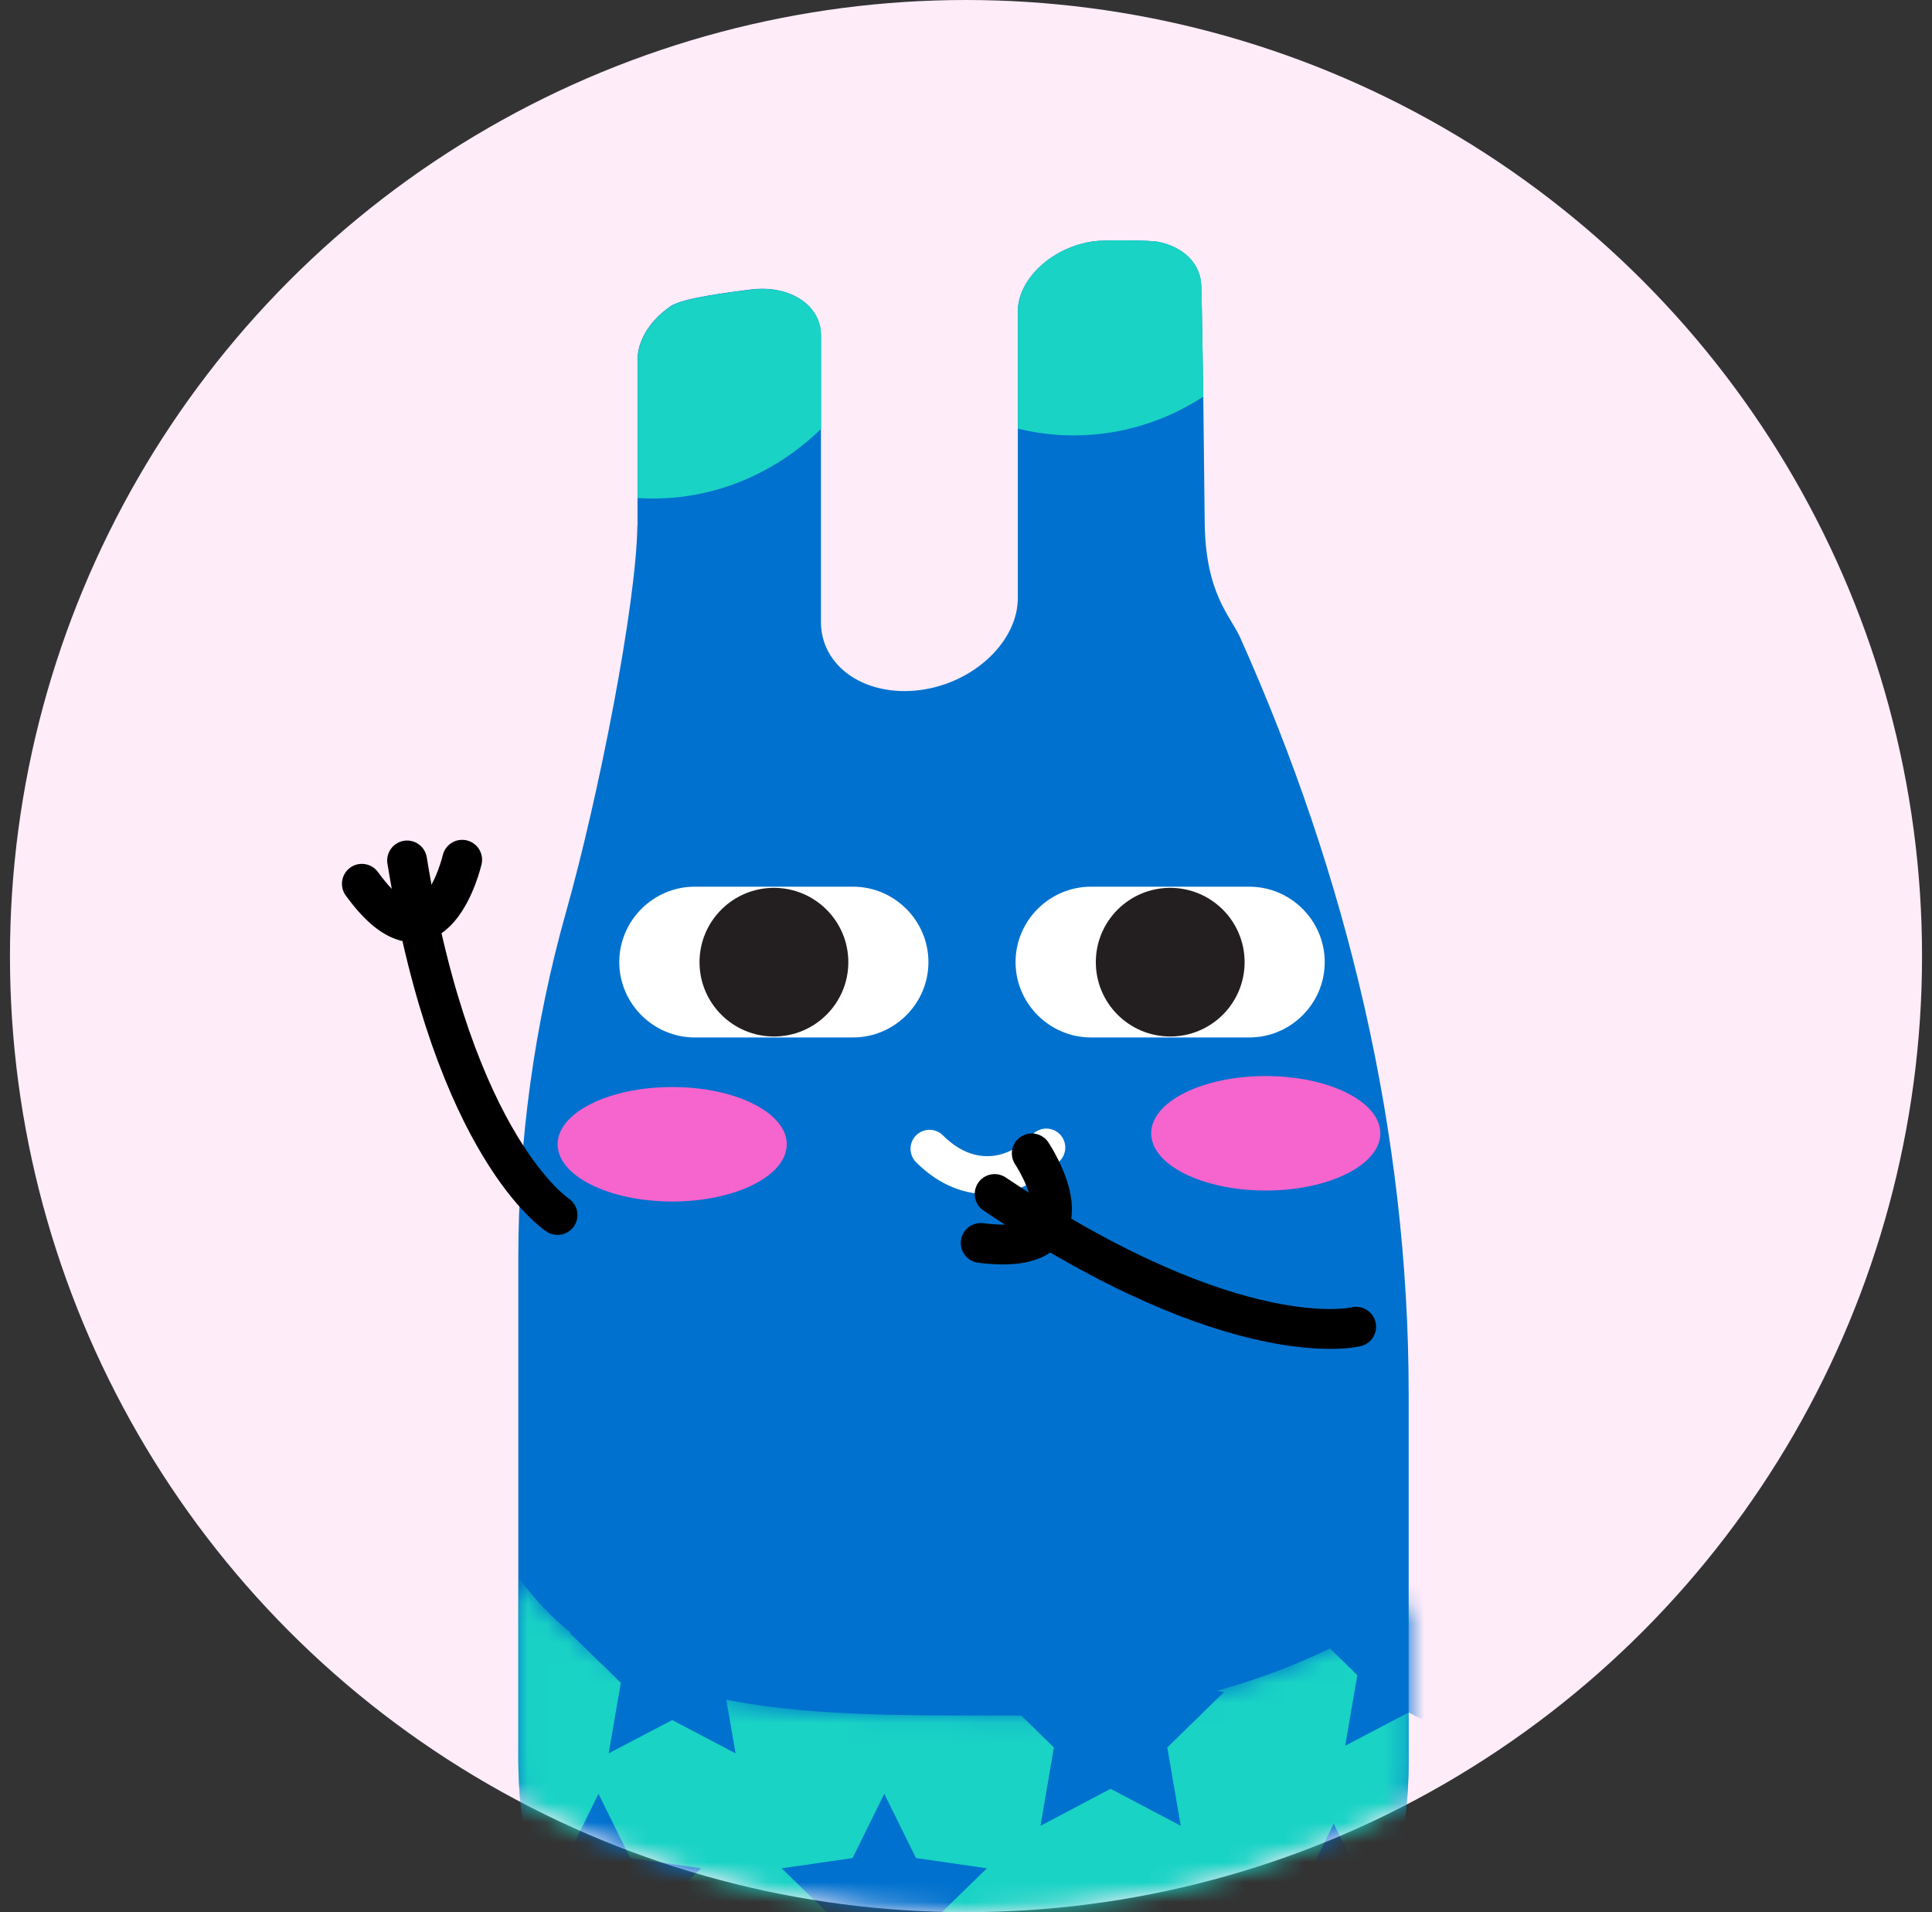 <svg width="97" height="96" viewBox="0 0 97 96" fill="none" xmlns="http://www.w3.org/2000/svg">
<rect x="0" y="0" width="97" height="96" fill="#333333" stroke="none"/>
<circle cx="48.5" cy="48" r="48" fill="#FFECF9"/>
<mask id="mask0_49_44567" style="mask-type:alpha" maskUnits="userSpaceOnUse" x="0" y="0" width="97" height="96">
<circle cx="48.5" cy="48" r="48" fill="#FFECF9"/>
</mask>
<g mask="url(#mask0_49_44567)">
<path d="M60.484 26.217C60.386 16.334 60.313 14.418 60.313 14.418C60.313 13.854 60.112 13.359 59.724 12.95C59.347 12.554 58.787 12.268 58.153 12.141C57.694 12.051 55.415 12.043 54.908 12.113C54.131 12.223 53.411 12.501 52.768 12.938C52.159 13.351 51.668 13.895 51.389 14.467C51.197 14.859 51.103 15.239 51.103 15.636V28.428V30.018C51.103 32.188 48.931 34.26 46.255 34.636C44.831 34.836 43.461 34.526 42.503 33.786C41.677 33.144 41.218 32.241 41.218 31.235V28.424V26.209V16.849C41.218 16.285 41.018 15.791 40.629 15.382C40.249 14.986 39.693 14.7 39.058 14.573C38.6 14.483 38.109 14.475 37.602 14.544C36.825 14.655 34.316 14.933 33.674 15.37C33.065 15.783 32.574 16.326 32.295 16.898C32.103 17.291 32.009 17.671 32.009 18.067V26.392H32.001C31.944 30.345 30.074 39.912 28.425 45.765C26.825 51.437 26.023 57.298 26.023 63.191V88.33C26.023 95.045 29.067 101.404 34.3 105.618L34.533 105.806C42.81 112.472 54.65 112.358 62.792 105.524C67.82 101.302 70.725 95.078 70.725 88.514V69.98C70.725 56.836 67.628 43.979 62.264 32.004C61.761 30.896 60.521 29.801 60.484 26.217Z" fill="#0071CE"/>
<mask id="mask1_49_44567" style="mask-type:alpha" maskUnits="userSpaceOnUse" x="26" y="79" width="45" height="32">
<path d="M26.02 79.168V88.347C26.02 95.062 29.064 101.421 34.296 105.635L34.529 105.823C42.806 112.489 54.646 112.374 62.788 105.541C67.816 101.319 70.721 95.095 70.721 88.531V80.472C65.558 84.003 58.95 86.124 51.746 86.124C40.801 86.128 31.228 86.467 26.02 79.168Z" fill="#19D3C5"/>
</mask>
<g mask="url(#mask1_49_44567)">
<path d="M26.02 79.168V88.347C26.02 95.062 29.064 101.421 34.296 105.635L34.529 105.823C42.806 112.489 54.646 112.374 62.788 105.541C67.816 101.319 70.721 95.095 70.721 88.531V80.472C65.558 84.003 58.95 86.124 51.746 86.124C40.801 86.128 31.228 86.467 26.02 79.168Z" fill="#19D3C5"/>
<path d="M33.747 78.238L35.338 81.459L38.898 81.974L36.32 84.483L36.93 88.026L33.747 86.355L30.56 88.026L31.169 84.483L28.592 81.974L32.151 81.459L33.747 78.238Z" fill="#0071CE"/>
<path d="M30.049 90.059L31.641 93.283L35.2 93.798L32.627 96.308L33.232 99.851L30.049 98.175L26.866 99.851L27.472 96.308L24.898 93.798L28.458 93.283L30.049 90.059Z" fill="#0071CE"/>
<path d="M44.397 90.059L45.989 93.283L49.548 93.798L46.975 96.308L47.58 99.851L44.397 98.175L41.214 99.851L41.824 96.308L39.246 93.798L42.806 93.283L44.397 90.059Z" fill="#0071CE"/>
<path d="M55.76 80.797L57.519 84.373L61.455 84.945L58.607 87.732L59.282 91.664L55.76 89.805L52.241 91.664L52.912 87.732L50.065 84.945L54 84.373L55.76 80.797Z" fill="#0071CE"/>
<path d="M66.962 91.562L68.553 94.783L72.112 95.302L69.535 97.807L70.144 101.351L66.962 99.679L63.779 101.351L64.384 97.807L61.81 95.302L65.37 94.783L66.962 91.562Z" fill="#0071CE"/>
<path d="M70.725 77.856L72.317 81.076L75.876 81.595L73.299 84.1L73.908 87.644L70.725 85.972L67.538 87.644L68.148 84.1L65.57 81.595L69.13 81.076L70.725 77.856Z" fill="#0071CE"/>
</g>
<path d="M27.992 60.998C27.992 60.998 22.804 57.679 20.439 43.199" stroke="black" stroke-width="2" stroke-miterlimit="10" stroke-linecap="round"/>
<path d="M18.168 44.37C21.772 49.343 23.204 43.164 23.204 43.164" stroke="black" stroke-width="2" stroke-miterlimit="10" stroke-linecap="round"/>
<path fill-rule="evenodd" clip-rule="evenodd" d="M42.826 52.085H34.88C32.798 52.085 31.092 50.38 31.092 48.3C31.092 46.22 32.798 44.516 34.88 44.516H42.826C44.908 44.516 46.614 46.22 46.614 48.3C46.614 50.385 44.908 52.085 42.826 52.085Z" fill="white"/>
<path d="M38.856 52.037C40.919 52.037 42.592 50.366 42.592 48.306C42.592 46.245 40.919 44.574 38.856 44.574C36.794 44.574 35.121 46.245 35.121 48.306C35.121 50.366 36.794 52.037 38.856 52.037Z" fill="#231F20"/>
<path fill-rule="evenodd" clip-rule="evenodd" d="M62.722 52.085H54.777C52.694 52.085 50.988 50.38 50.988 48.3C50.988 46.22 52.694 44.516 54.777 44.516H62.722C64.805 44.516 66.511 46.22 66.511 48.3C66.511 50.385 64.809 52.085 62.722 52.085Z" fill="white"/>
<path d="M58.753 52.037C60.816 52.037 62.488 50.366 62.488 48.306C62.488 46.245 60.816 44.574 58.753 44.574C56.69 44.574 55.018 46.245 55.018 48.306C55.018 50.366 56.69 52.037 58.753 52.037Z" fill="#231F20"/>
<path d="M52.531 57.613C51.684 58.488 50.665 58.999 49.569 58.999C48.497 58.999 47.503 58.512 46.668 57.675" stroke="white" stroke-width="1.907" stroke-miterlimit="10" stroke-linecap="round"/>
<path d="M33.748 60.321C36.925 60.321 39.501 59.034 39.501 57.447C39.501 55.861 36.925 54.574 33.748 54.574C30.572 54.574 27.996 55.861 27.996 57.447C27.996 59.034 30.572 60.321 33.748 60.321Z" fill="#F664CD"/>
<path d="M63.549 59.77C66.726 59.77 69.302 58.483 69.302 56.897C69.302 55.31 66.726 54.023 63.549 54.023C60.372 54.023 57.797 55.31 57.797 56.897C57.797 58.483 60.372 59.77 63.549 59.77Z" fill="#F664CD"/>
<path d="M41.227 21.53V16.859C41.227 16.295 41.027 15.801 40.638 15.392C40.258 14.995 39.701 14.709 39.067 14.583C38.609 14.493 38.118 14.485 37.61 14.554C36.833 14.664 34.325 14.942 33.683 15.38C33.073 15.792 32.582 16.336 32.304 16.908C32.112 17.3 32.018 17.681 32.018 18.077V25.004C32.267 25.021 32.513 25.029 32.766 25.029C36.015 25.033 38.981 23.709 41.227 21.53Z" fill="#19D3C5"/>
<path d="M59.728 12.95C59.351 12.554 58.791 12.268 58.157 12.141C57.699 12.051 55.42 12.043 54.912 12.113C54.135 12.223 53.415 12.501 52.773 12.938C52.163 13.351 51.672 13.895 51.394 14.467C51.202 14.859 51.107 15.239 51.107 15.636V21.521C52.008 21.741 52.944 21.86 53.906 21.86C56.287 21.86 58.513 21.149 60.415 19.915C60.354 15.452 60.317 14.414 60.317 14.414C60.313 13.854 60.117 13.359 59.728 12.95Z" fill="#19D3C5"/>
<path d="M68.088 66.609C68.088 66.609 62.119 68.124 49.938 59.945" stroke="black" stroke-width="2" stroke-miterlimit="10" stroke-linecap="round"/>
<path d="M49.237 62.403C55.331 63.175 51.802 57.904 51.802 57.904" stroke="black" stroke-width="2" stroke-miterlimit="10" stroke-linecap="round"/>
</g>
</svg>

